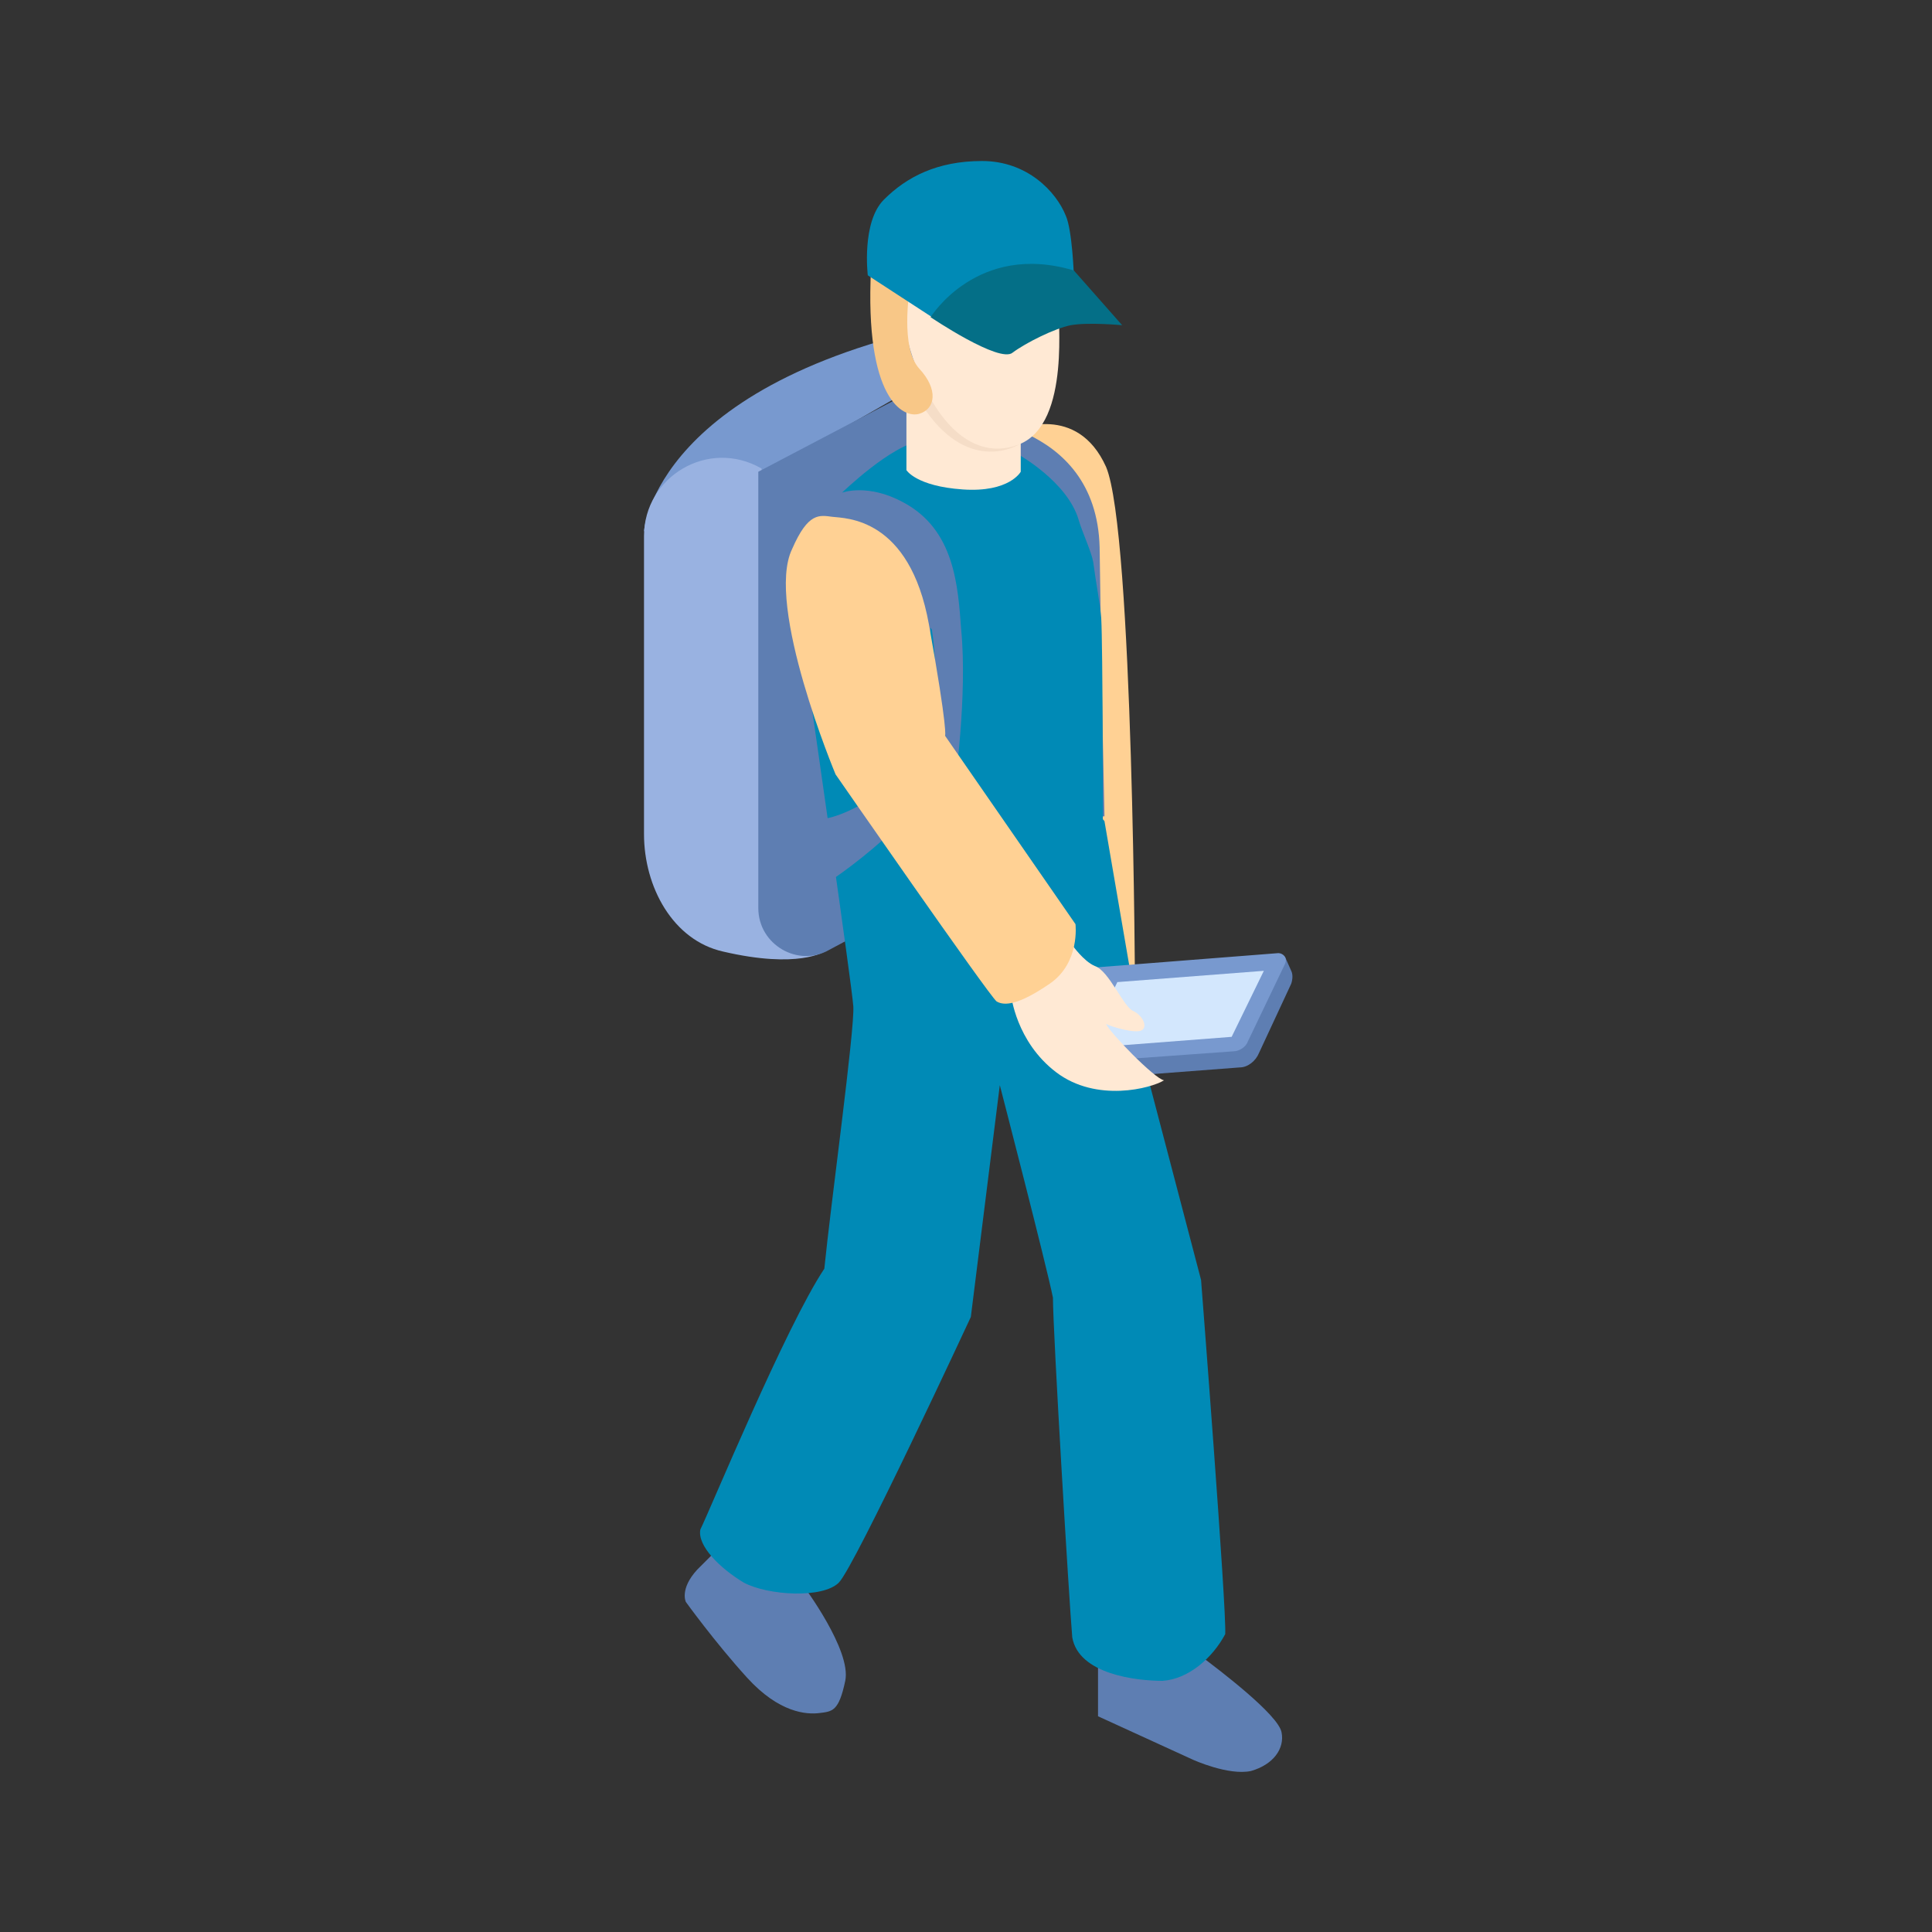 <?xml version="1.0" encoding="utf-8"?>
<!-- Generator: Adobe Illustrator 24.0.2, SVG Export Plug-In . SVG Version: 6.00 Build 0)  -->
<svg version="1.1" id="Layer_1" xmlns="http://www.w3.org/2000/svg" xmlns:xlink="http://www.w3.org/1999/xlink" x="0px" y="0px"
	 viewBox="0 0 120 120" style="enable-background:new 0 0 120 120;" xml:space="preserve">
<rect x="0" y="0" width="120" height="120" fill="#333333" stroke="none"/>
<style type="text/css">
	.st0{fill-rule:evenodd;clip-rule:evenodd;fill:#5E7EB2;}
	.st1{fill-rule:evenodd;clip-rule:evenodd;fill:#FFD194;}
	.st2{fill-rule:evenodd;clip-rule:evenodd;fill:#7899CF;}
	.st3{fill-rule:evenodd;clip-rule:evenodd;fill:#99B2E1;}
	.st4{fill-rule:evenodd;clip-rule:evenodd;fill:#008AB6;}
	.st5{fill-rule:evenodd;clip-rule:evenodd;fill:#FFE9D4;}
	.st6{fill-rule:evenodd;clip-rule:evenodd;fill:#F5DDC7;}
	.st7{fill-rule:evenodd;clip-rule:evenodd;fill:#F8C787;}
	.st8{fill-rule:evenodd;clip-rule:evenodd;fill:#046F87;}
	.st9{fill-rule:evenodd;clip-rule:evenodd;fill:#D3E7FD;}
</style>
<path class="st0" d="M49.9,98.5c0,0,3,4,2.6,5.9c-0.4,1.9-0.8,1.9-1.6,2c-0.8,0.1-2.5,0-4.5-2.2c-2-2.2-3.8-4.7-3.8-4.7
	s-0.4-0.8,0.7-2c1.2-1.2,1.7-1.7,1.7-1.7L49.9,98.5z"/>
<path class="st0" d="M68.2,103.1v3.5l5.9,2.7c0,0,2.2,1,3.6,0.7c1.4-0.4,2.1-1.4,1.9-2.4c-0.2-1.1-3.9-3.9-5.1-4.8
	C73.3,101.7,70,100.5,68.2,103.1z"/>
<path class="st1" d="M63.1,26.7c0,0,3.8-1.7,5.6,2.3c1.7,4,1.8,32.9,1.8,32.9l-1.8,1.8L63.1,26.7z"/>
<path class="st2" d="M63,20.5c0,0-0.4-1-2.4-0.7C40.6,23.4,40,33,40,33l7.3-3.5L63,20.5z"/>
<path class="st3" d="M44.9,59.1c4.7,1.1,6.3,0,6.3,0l-3.9-30c-3.3-1.9-7.3,0.5-7.3,4.2v18.5C40,55.1,41.8,58.4,44.9,59.1z"/>
<path class="st0" d="M59.1,23l-12,6.3v27.1c0,2.3,2.5,3.7,4.4,2.6L62.7,53L59.1,23z"/>
<path class="st4" d="M71.4,67.3l3.2,12.2c0,0,1.6,20.5,1.5,22c-0.8,1.5-2.3,2.8-3.9,2.9c-1.6,0-5.2-0.4-5.6-2.7
	c-0.2-2.3-1.2-19-1.2-21.1c-0.4-2-3.3-13.2-3.3-13.2l-1.8,14.4c0,0-7.2,15.5-8.2,16.5c-1,1-4.4,0.8-5.9,0c-1.5-0.9-2.9-2.3-2.7-3.3
	c0.6-1.2,5.3-12.6,7.7-16.2c0.4-4,1.9-14.9,1.8-16.3c-0.1-1.4-2.6-18.7-2.6-18.7s7,5.3,7.4-4.8c2.7,2.8,10.8,12,10.8,12L71.4,67.3z"
	/>
<path class="st0" d="M49.2,54.3l1.3,1.1c0,0,5.2-3,8.8-8.2c0.2-0.3-0.6-1.4-0.9-1.1c-6.1,5.9-8.3,4.7-8.3,4.7"/>
<path class="st0" d="M59.4,25.9c0,0,8.7,0.1,8.9,8.1c0.1,8,0.3,16.7,0.3,16.7l-11.7,1.3c0,0,3.4-13.5-1.2-17.8
	c-4.6-4.3-5.9-0.9-5.9-0.9S50,30.2,59.4,25.9z"/>
<path class="st4" d="M68.4,38.4c-0.1-1.1-0.3-2-0.5-3.5c-0.1-0.6-0.7-1.9-0.9-2.6c-0.7-2.4-3.8-4.1-3.8-4.1c-2-1-4.2-1-6-0.8
	c-1.8,0.2-4.9,3.2-4.9,3.2s1.6-0.6,3.8,0.6c3.2,1.7,3.4,5.2,3.6,7.9c0.4,4.1-0.4,9.7-0.4,9.7l1,3.6l8.2-1.3
	C68.5,50.9,68.5,40.2,68.4,38.4z"/>
<path class="st5" d="M63.4,27.2v2.1c0,0-0.7,1.3-3.6,1.1c-2.9-0.2-3.5-1.2-3.5-1.2v-4.3C56.3,24.9,62,21.7,63.4,27.2z"/>
<path class="st6" d="M63.4,27.2l-0.1,0.4c0,0-3,1.9-5.8-2.1c-2.4-3.4,0.7-0.7,0.7-0.7L63.4,27.2z"/>
<path class="st5" d="M65.8,19.2c-0.2,0.1,0.8,7.1-2.5,8.4c-3.3,1.3-6.5-2.2-7.6-9.7C54.6,10.3,65.8,19.2,65.8,19.2z"/>
<path class="st7" d="M56.5,18c0,0-0.6,3.6,0.6,4.9c1.2,1.3,1,2.5,0,2.8c-1,0.3-3.4-0.9-3-9C54.6,8.6,56.5,18,56.5,18z"/>
<path class="st4" d="M66.7,17.1c0,0-0.1-2.8-0.5-3.7c-0.6-1.5-2.4-3.4-5.2-3.4c-2.8,0-4.7,1-6.1,2.4c-1.4,1.4-1,4.7-1,4.7l4.3,2.8
	C58.2,19.9,61.1,15.7,66.7,17.1z"/>
<path class="st8" d="M66.7,16.8l3,3.4c0,0-2.1-0.2-3.2,0c-1,0.2-2.8,1.1-3.6,1.7c-0.8,0.7-5.1-2.2-5.1-2.2S60.7,15,66.7,16.8z"/>
<path class="st0" d="M79.8,59.4L76.9,65l-11,1.2l0.6,0.9L77,66.3c0.5,0,1-0.4,1.2-0.9l2-4.3c0.1-0.3,0.1-0.6,0-0.8L79.8,59.4z"/>
<path class="st2" d="M79.4,59.2l-11.5,0.9c-0.1,0-0.3,0.1-0.3,0.2l-2.5,5.2c-0.1,0.3,0.1,0.6,0.4,0.6l11.1-0.8
	c0.4,0,0.8-0.3,0.9-0.6l2.3-4.8C80,59.5,79.7,59.2,79.4,59.2z"/>
<path class="st9" d="M78.5,60.3l-9.1,0.7l-2,4.1l9.1-0.7L78.5,60.3z"/>
<path class="st5" d="M66.6,58.7c0,0,0.7,1,1.4,1.3c0.9,0.3,1.8,2.6,2.4,2.8c0.6,0.3,0.9,1,0.5,1.2c-0.4,0.2-1.8-0.2-2.2-0.4
	c0.2,0.5,3,3.4,3.6,3.5c-0.8,0.5-4.2,1.4-6.7-0.5c-2.5-1.9-2.8-4.8-2.8-4.8S64.3,58.5,66.6,58.7z"/>
<path class="st1" d="M51.7,32.1c0.8,0.1,4.8,0,6,6.7c1.2,6.7,1,6.9,1,6.9l8.1,11.7c0,0,0.3,2.4-1.6,3.7c-1.9,1.3-2.8,1.4-3.3,1.1
	c-0.5-0.4-10-14.1-10-14.1s-4.4-10.5-2.7-14C50.2,31.8,50.9,32,51.7,32.1z"/>
</svg>
